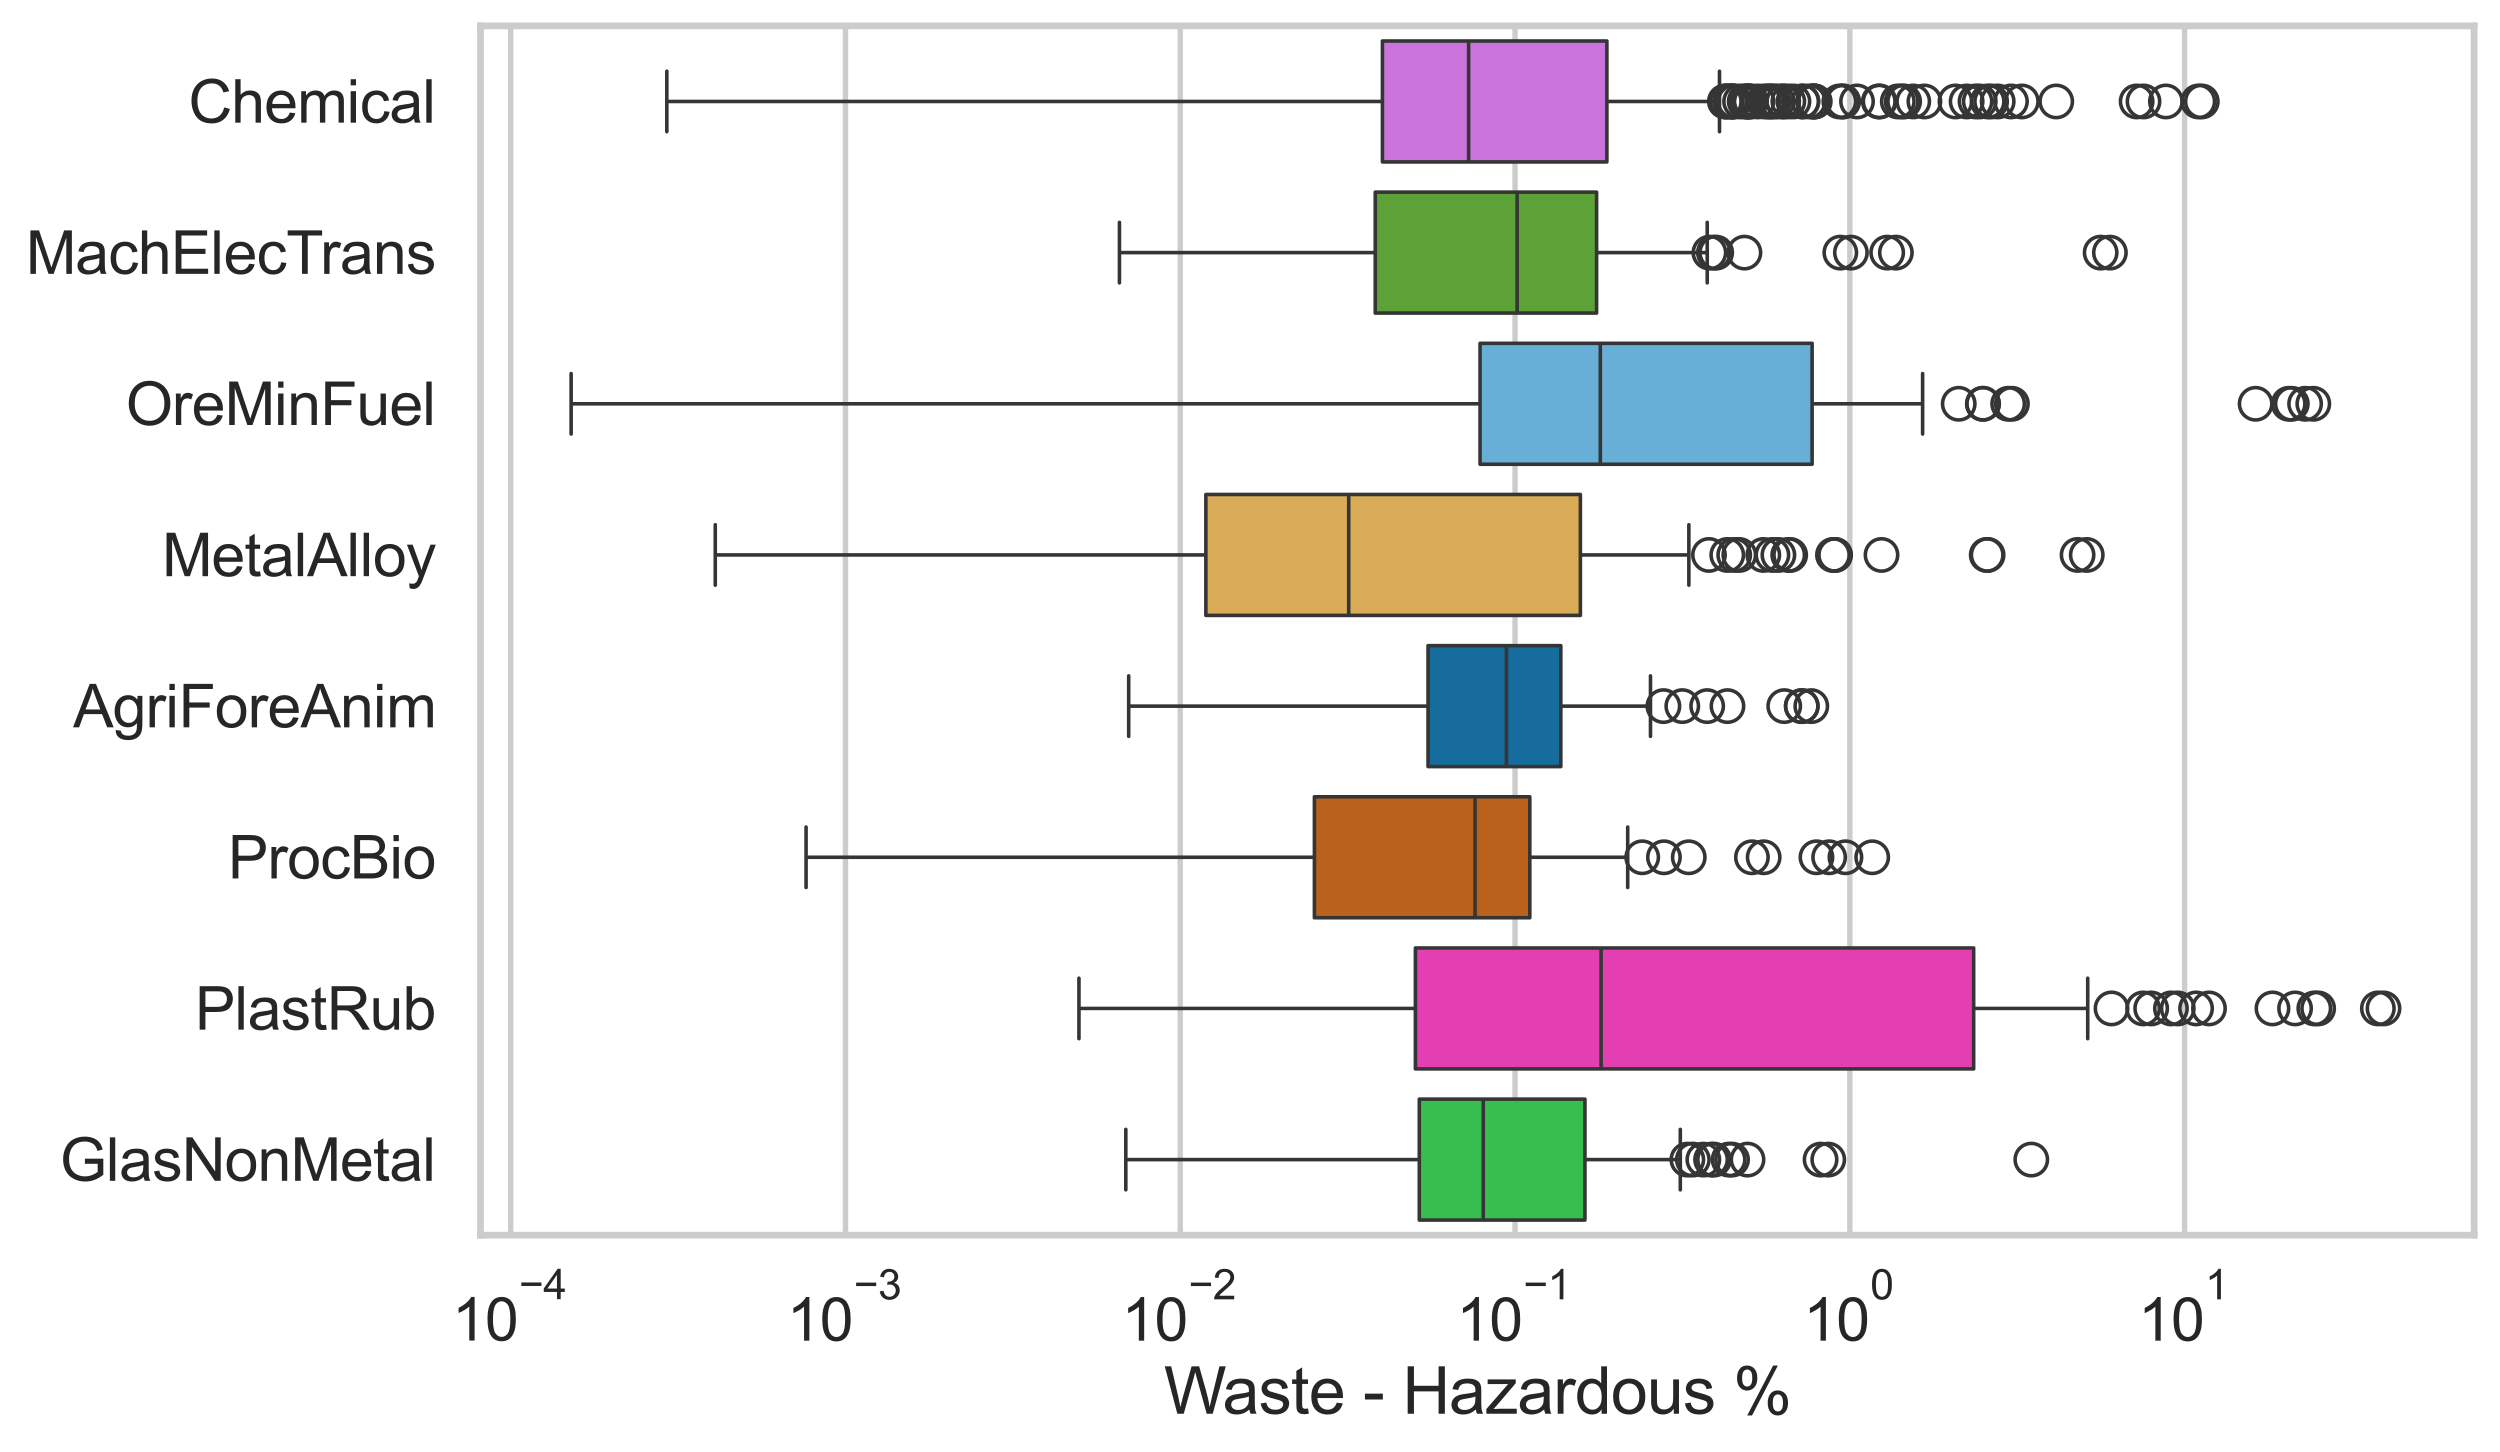 <?xml version="1.0" encoding="utf-8" standalone="no"?>
<!DOCTYPE svg PUBLIC "-//W3C//DTD SVG 1.1//EN"
  "http://www.w3.org/Graphics/SVG/1.1/DTD/svg11.dtd">
<svg xmlns:xlink="http://www.w3.org/1999/xlink" width="695.577pt" height="404.121pt" viewBox="0 0 695.577 404.121" xmlns="http://www.w3.org/2000/svg" version="1.1">
 <defs>
  <style type="text/css">*{stroke-linejoin: round; stroke-linecap: butt}</style>
 </defs>
 <g id="figure_1">
  <g id="patch_1">
   <path d="M 0 404.121 
L 695.577 404.121 
L 695.577 0 
L 0 0 
z
" style="fill: #ffffff"/>
  </g>
  <g id="axes_1">
   <g id="patch_2">
    <path d="M 133.697 343.665 
L 688.377 343.665 
L 688.377 7.2 
L 133.697 7.2 
z
" style="fill: #ffffff"/>
   </g>
   <g id="matplotlib.axis_1">
    <g id="xtick_1">
     <g id="line2d_1">
      <path d="M 142.09 343.665 
L 142.09 7.2 
" clip-path="url(#pc5ada235f9)" style="fill: none; stroke: #cccccc; stroke-width: 1.5; stroke-linecap: round"/>
     </g>
     <g id="text_1">
      <!-- $\mathdefault{10^{-4}}$ -->
      <g style="fill: #262626" transform="translate(125.755 373.015) scale(0.165 -0.165)">
       <defs>
        <path id="ArialMT-31" d="M 2384 0 
L 1822 0 
L 1822 3584 
Q 1619 3391 1289 3197 
Q 959 3003 697 2906 
L 697 3450 
Q 1169 3672 1522 3987 
Q 1875 4303 2022 4600 
L 2384 4600 
L 2384 0 
z
" transform="scale(0.016)"/>
        <path id="ArialMT-30" d="M 266 2259 
Q 266 3072 433 3567 
Q 600 4063 929 4331 
Q 1259 4600 1759 4600 
Q 2128 4600 2406 4451 
Q 2684 4303 2865 4023 
Q 3047 3744 3150 3342 
Q 3253 2941 3253 2259 
Q 3253 1453 3087 958 
Q 2922 463 2592 192 
Q 2263 -78 1759 -78 
Q 1097 -78 719 397 
Q 266 969 266 2259 
z
M 844 2259 
Q 844 1131 1108 757 
Q 1372 384 1759 384 
Q 2147 384 2411 759 
Q 2675 1134 2675 2259 
Q 2675 3391 2411 3762 
Q 2147 4134 1753 4134 
Q 1366 4134 1134 3806 
Q 844 3388 844 2259 
z
" transform="scale(0.016)"/>
        <path id="ArialMT-2212" d="M 3381 1997 
L 356 1997 
L 356 2522 
L 3381 2522 
L 3381 1997 
z
" transform="scale(0.016)"/>
        <path id="ArialMT-34" d="M 2069 0 
L 2069 1097 
L 81 1097 
L 81 1613 
L 2172 4581 
L 2631 4581 
L 2631 1613 
L 3250 1613 
L 3250 1097 
L 2631 1097 
L 2631 0 
L 2069 0 
z
M 2069 1613 
L 2069 3678 
L 634 1613 
L 2069 1613 
z
" transform="scale(0.016)"/>
       </defs>
       <use xlink:href="#ArialMT-31" transform="translate(0 0.202)"/>
       <use xlink:href="#ArialMT-30" transform="translate(55.615 0.202)"/>
       <use xlink:href="#ArialMT-2212" transform="translate(112.973 69.895) scale(0.7)"/>
       <use xlink:href="#ArialMT-34" transform="translate(153.852 69.895) scale(0.7)"/>
      </g>
     </g>
    </g>
    <g id="xtick_2">
     <g id="line2d_2">
      <path d="M 235.237 343.665 
L 235.237 7.2 
" clip-path="url(#pc5ada235f9)" style="fill: none; stroke: #cccccc; stroke-width: 1.5; stroke-linecap: round"/>
     </g>
     <g id="text_2">
      <!-- $\mathdefault{10^{-3}}$ -->
      <g style="fill: #262626" transform="translate(218.902 373.18) scale(0.165 -0.165)">
       <defs>
        <path id="ArialMT-33" d="M 269 1209 
L 831 1284 
Q 928 806 1161 595 
Q 1394 384 1728 384 
Q 2125 384 2398 659 
Q 2672 934 2672 1341 
Q 2672 1728 2419 1979 
Q 2166 2231 1775 2231 
Q 1616 2231 1378 2169 
L 1441 2663 
Q 1497 2656 1531 2656 
Q 1891 2656 2178 2843 
Q 2466 3031 2466 3422 
Q 2466 3731 2256 3934 
Q 2047 4138 1716 4138 
Q 1388 4138 1169 3931 
Q 950 3725 888 3313 
L 325 3413 
Q 428 3978 793 4289 
Q 1159 4600 1703 4600 
Q 2078 4600 2393 4439 
Q 2709 4278 2876 4000 
Q 3044 3722 3044 3409 
Q 3044 3113 2884 2869 
Q 2725 2625 2413 2481 
Q 2819 2388 3044 2092 
Q 3269 1797 3269 1353 
Q 3269 753 2831 336 
Q 2394 -81 1725 -81 
Q 1122 -81 723 278 
Q 325 638 269 1209 
z
" transform="scale(0.016)"/>
       </defs>
       <use xlink:href="#ArialMT-31" transform="translate(0 0.994)"/>
       <use xlink:href="#ArialMT-30" transform="translate(55.615 0.994)"/>
       <use xlink:href="#ArialMT-2212" transform="translate(112.973 70.688) scale(0.7)"/>
       <use xlink:href="#ArialMT-33" transform="translate(153.852 70.688) scale(0.7)"/>
      </g>
     </g>
    </g>
    <g id="xtick_3">
     <g id="line2d_3">
      <path d="M 328.385 343.665 
L 328.385 7.2 
" clip-path="url(#pc5ada235f9)" style="fill: none; stroke: #cccccc; stroke-width: 1.5; stroke-linecap: round"/>
     </g>
     <g id="text_3">
      <!-- $\mathdefault{10^{-2}}$ -->
      <g style="fill: #262626" transform="translate(312.05 373.18) scale(0.165 -0.165)">
       <defs>
        <path id="ArialMT-32" d="M 3222 541 
L 3222 0 
L 194 0 
Q 188 203 259 391 
Q 375 700 629 1000 
Q 884 1300 1366 1694 
Q 2113 2306 2375 2664 
Q 2638 3022 2638 3341 
Q 2638 3675 2398 3904 
Q 2159 4134 1775 4134 
Q 1369 4134 1125 3890 
Q 881 3647 878 3216 
L 300 3275 
Q 359 3922 746 4261 
Q 1134 4600 1788 4600 
Q 2447 4600 2831 4234 
Q 3216 3869 3216 3328 
Q 3216 3053 3103 2787 
Q 2991 2522 2730 2228 
Q 2469 1934 1863 1422 
Q 1356 997 1212 845 
Q 1069 694 975 541 
L 3222 541 
z
" transform="scale(0.016)"/>
       </defs>
       <use xlink:href="#ArialMT-31" transform="translate(0 0.994)"/>
       <use xlink:href="#ArialMT-30" transform="translate(55.615 0.994)"/>
       <use xlink:href="#ArialMT-2212" transform="translate(112.973 70.688) scale(0.7)"/>
       <use xlink:href="#ArialMT-32" transform="translate(153.852 70.688) scale(0.7)"/>
      </g>
     </g>
    </g>
    <g id="xtick_4">
     <g id="line2d_4">
      <path d="M 421.533 343.665 
L 421.533 7.2 
" clip-path="url(#pc5ada235f9)" style="fill: none; stroke: #cccccc; stroke-width: 1.5; stroke-linecap: round"/>
     </g>
     <g id="text_4">
      <!-- $\mathdefault{10^{-1}}$ -->
      <g style="fill: #262626" transform="translate(405.198 373.18) scale(0.165 -0.165)">
       <use xlink:href="#ArialMT-31" transform="translate(0 0.994)"/>
       <use xlink:href="#ArialMT-30" transform="translate(55.615 0.994)"/>
       <use xlink:href="#ArialMT-2212" transform="translate(112.973 70.688) scale(0.7)"/>
       <use xlink:href="#ArialMT-31" transform="translate(153.852 70.688) scale(0.7)"/>
      </g>
     </g>
    </g>
    <g id="xtick_5">
     <g id="line2d_5">
      <path d="M 514.68 343.665 
L 514.68 7.2 
" clip-path="url(#pc5ada235f9)" style="fill: none; stroke: #cccccc; stroke-width: 1.5; stroke-linecap: round"/>
     </g>
     <g id="text_5">
      <!-- $\mathdefault{10^{0}}$ -->
      <g style="fill: #262626" transform="translate(501.728 373.18) scale(0.165 -0.165)">
       <use xlink:href="#ArialMT-31" transform="translate(0 0.994)"/>
       <use xlink:href="#ArialMT-30" transform="translate(55.615 0.994)"/>
       <use xlink:href="#ArialMT-30" transform="translate(112.973 70.688) scale(0.7)"/>
      </g>
     </g>
    </g>
    <g id="xtick_6">
     <g id="line2d_6">
      <path d="M 607.828 343.665 
L 607.828 7.2 
" clip-path="url(#pc5ada235f9)" style="fill: none; stroke: #cccccc; stroke-width: 1.5; stroke-linecap: round"/>
     </g>
     <g id="text_6">
      <!-- $\mathdefault{10^{1}}$ -->
      <g style="fill: #262626" transform="translate(594.876 373.18) scale(0.165 -0.165)">
       <use xlink:href="#ArialMT-31" transform="translate(0 0.994)"/>
       <use xlink:href="#ArialMT-30" transform="translate(55.615 0.994)"/>
       <use xlink:href="#ArialMT-31" transform="translate(112.973 70.688) scale(0.7)"/>
      </g>
     </g>
    </g>
    <g id="xtick_7"/>
    <g id="xtick_8"/>
    <g id="xtick_9"/>
    <g id="xtick_10"/>
    <g id="xtick_11"/>
    <g id="xtick_12"/>
    <g id="xtick_13"/>
    <g id="xtick_14"/>
    <g id="xtick_15"/>
    <g id="xtick_16"/>
    <g id="xtick_17"/>
    <g id="xtick_18"/>
    <g id="xtick_19"/>
    <g id="xtick_20"/>
    <g id="xtick_21"/>
    <g id="xtick_22"/>
    <g id="xtick_23"/>
    <g id="xtick_24"/>
    <g id="xtick_25"/>
    <g id="xtick_26"/>
    <g id="xtick_27"/>
    <g id="xtick_28"/>
    <g id="xtick_29"/>
    <g id="xtick_30"/>
    <g id="xtick_31"/>
    <g id="xtick_32"/>
    <g id="xtick_33"/>
    <g id="xtick_34"/>
    <g id="xtick_35"/>
    <g id="xtick_36"/>
    <g id="xtick_37"/>
    <g id="xtick_38"/>
    <g id="xtick_39"/>
    <g id="xtick_40"/>
    <g id="xtick_41"/>
    <g id="xtick_42"/>
    <g id="xtick_43"/>
    <g id="xtick_44"/>
    <g id="xtick_45"/>
    <g id="xtick_46"/>
    <g id="xtick_47"/>
    <g id="xtick_48"/>
    <g id="xtick_49"/>
    <g id="xtick_50"/>
    <g id="xtick_51"/>
    <g id="xtick_52"/>
    <g id="xtick_53"/>
    <g id="text_7">
     <!-- Waste - Hazardous % -->
     <g style="fill: #262626" transform="translate(323.848 393.344) scale(0.18 -0.18)">
      <defs>
       <path id="ArialMT-57" d="M 1294 0 
L 78 4581 
L 700 4581 
L 1397 1578 
Q 1509 1106 1591 641 
Q 1766 1375 1797 1488 
L 2669 4581 
L 3400 4581 
L 4056 2263 
Q 4303 1400 4413 641 
Q 4500 1075 4641 1638 
L 5359 4581 
L 5969 4581 
L 4713 0 
L 4128 0 
L 3163 3491 
Q 3041 3928 3019 4028 
Q 2947 3713 2884 3491 
L 1913 0 
L 1294 0 
z
" transform="scale(0.016)"/>
       <path id="ArialMT-61" d="M 2588 409 
Q 2275 144 1986 34 
Q 1697 -75 1366 -75 
Q 819 -75 525 192 
Q 231 459 231 875 
Q 231 1119 342 1320 
Q 453 1522 633 1644 
Q 813 1766 1038 1828 
Q 1203 1872 1538 1913 
Q 2219 1994 2541 2106 
Q 2544 2222 2544 2253 
Q 2544 2597 2384 2738 
Q 2169 2928 1744 2928 
Q 1347 2928 1158 2789 
Q 969 2650 878 2297 
L 328 2372 
Q 403 2725 575 2942 
Q 747 3159 1072 3276 
Q 1397 3394 1825 3394 
Q 2250 3394 2515 3294 
Q 2781 3194 2906 3042 
Q 3031 2891 3081 2659 
Q 3109 2516 3109 2141 
L 3109 1391 
Q 3109 606 3145 398 
Q 3181 191 3288 0 
L 2700 0 
Q 2613 175 2588 409 
z
M 2541 1666 
Q 2234 1541 1622 1453 
Q 1275 1403 1131 1340 
Q 988 1278 909 1158 
Q 831 1038 831 891 
Q 831 666 1001 516 
Q 1172 366 1500 366 
Q 1825 366 2078 508 
Q 2331 650 2450 897 
Q 2541 1088 2541 1459 
L 2541 1666 
z
" transform="scale(0.016)"/>
       <path id="ArialMT-73" d="M 197 991 
L 753 1078 
Q 800 744 1014 566 
Q 1228 388 1613 388 
Q 2000 388 2187 545 
Q 2375 703 2375 916 
Q 2375 1106 2209 1216 
Q 2094 1291 1634 1406 
Q 1016 1563 777 1677 
Q 538 1791 414 1992 
Q 291 2194 291 2438 
Q 291 2659 392 2848 
Q 494 3038 669 3163 
Q 800 3259 1026 3326 
Q 1253 3394 1513 3394 
Q 1903 3394 2198 3281 
Q 2494 3169 2634 2976 
Q 2775 2784 2828 2463 
L 2278 2388 
Q 2241 2644 2061 2787 
Q 1881 2931 1553 2931 
Q 1166 2931 1000 2803 
Q 834 2675 834 2503 
Q 834 2394 903 2306 
Q 972 2216 1119 2156 
Q 1203 2125 1616 2013 
Q 2213 1853 2448 1751 
Q 2684 1650 2818 1456 
Q 2953 1263 2953 975 
Q 2953 694 2789 445 
Q 2625 197 2315 61 
Q 2006 -75 1616 -75 
Q 969 -75 630 194 
Q 291 463 197 991 
z
" transform="scale(0.016)"/>
       <path id="ArialMT-74" d="M 1650 503 
L 1731 6 
Q 1494 -44 1306 -44 
Q 1000 -44 831 53 
Q 663 150 594 308 
Q 525 466 525 972 
L 525 2881 
L 113 2881 
L 113 3319 
L 525 3319 
L 525 4141 
L 1084 4478 
L 1084 3319 
L 1650 3319 
L 1650 2881 
L 1084 2881 
L 1084 941 
Q 1084 700 1114 631 
Q 1144 563 1211 522 
Q 1278 481 1403 481 
Q 1497 481 1650 503 
z
" transform="scale(0.016)"/>
       <path id="ArialMT-65" d="M 2694 1069 
L 3275 997 
Q 3138 488 2766 206 
Q 2394 -75 1816 -75 
Q 1088 -75 661 373 
Q 234 822 234 1631 
Q 234 2469 665 2931 
Q 1097 3394 1784 3394 
Q 2450 3394 2872 2941 
Q 3294 2488 3294 1666 
Q 3294 1616 3291 1516 
L 816 1516 
Q 847 969 1125 678 
Q 1403 388 1819 388 
Q 2128 388 2347 550 
Q 2566 713 2694 1069 
z
M 847 1978 
L 2700 1978 
Q 2663 2397 2488 2606 
Q 2219 2931 1791 2931 
Q 1403 2931 1139 2672 
Q 875 2413 847 1978 
z
" transform="scale(0.016)"/>
       <path id="ArialMT-20" transform="scale(0.016)"/>
       <path id="ArialMT-2d" d="M 203 1375 
L 203 1941 
L 1931 1941 
L 1931 1375 
L 203 1375 
z
" transform="scale(0.016)"/>
       <path id="ArialMT-48" d="M 513 0 
L 513 4581 
L 1119 4581 
L 1119 2700 
L 3500 2700 
L 3500 4581 
L 4106 4581 
L 4106 0 
L 3500 0 
L 3500 2159 
L 1119 2159 
L 1119 0 
L 513 0 
z
" transform="scale(0.016)"/>
       <path id="ArialMT-7a" d="M 125 0 
L 125 456 
L 2238 2881 
Q 1878 2863 1603 2863 
L 250 2863 
L 250 3319 
L 2963 3319 
L 2963 2947 
L 1166 841 
L 819 456 
Q 1197 484 1528 484 
L 3063 484 
L 3063 0 
L 125 0 
z
" transform="scale(0.016)"/>
       <path id="ArialMT-72" d="M 416 0 
L 416 3319 
L 922 3319 
L 922 2816 
Q 1116 3169 1280 3281 
Q 1444 3394 1641 3394 
Q 1925 3394 2219 3213 
L 2025 2691 
Q 1819 2813 1613 2813 
Q 1428 2813 1281 2702 
Q 1134 2591 1072 2394 
Q 978 2094 978 1738 
L 978 0 
L 416 0 
z
" transform="scale(0.016)"/>
       <path id="ArialMT-64" d="M 2575 0 
L 2575 419 
Q 2259 -75 1647 -75 
Q 1250 -75 917 144 
Q 584 363 401 755 
Q 219 1147 219 1656 
Q 219 2153 384 2558 
Q 550 2963 881 3178 
Q 1213 3394 1622 3394 
Q 1922 3394 2156 3267 
Q 2391 3141 2538 2938 
L 2538 4581 
L 3097 4581 
L 3097 0 
L 2575 0 
z
M 797 1656 
Q 797 1019 1065 703 
Q 1334 388 1700 388 
Q 2069 388 2326 689 
Q 2584 991 2584 1609 
Q 2584 2291 2321 2609 
Q 2059 2928 1675 2928 
Q 1300 2928 1048 2622 
Q 797 2316 797 1656 
z
" transform="scale(0.016)"/>
       <path id="ArialMT-6f" d="M 213 1659 
Q 213 2581 725 3025 
Q 1153 3394 1769 3394 
Q 2453 3394 2887 2945 
Q 3322 2497 3322 1706 
Q 3322 1066 3130 698 
Q 2938 331 2570 128 
Q 2203 -75 1769 -75 
Q 1072 -75 642 372 
Q 213 819 213 1659 
z
M 791 1659 
Q 791 1022 1069 705 
Q 1347 388 1769 388 
Q 2188 388 2466 706 
Q 2744 1025 2744 1678 
Q 2744 2294 2464 2611 
Q 2184 2928 1769 2928 
Q 1347 2928 1069 2612 
Q 791 2297 791 1659 
z
" transform="scale(0.016)"/>
       <path id="ArialMT-75" d="M 2597 0 
L 2597 488 
Q 2209 -75 1544 -75 
Q 1250 -75 995 37 
Q 741 150 617 320 
Q 494 491 444 738 
Q 409 903 409 1263 
L 409 3319 
L 972 3319 
L 972 1478 
Q 972 1038 1006 884 
Q 1059 663 1231 536 
Q 1403 409 1656 409 
Q 1909 409 2131 539 
Q 2353 669 2445 892 
Q 2538 1116 2538 1541 
L 2538 3319 
L 3100 3319 
L 3100 0 
L 2597 0 
z
" transform="scale(0.016)"/>
       <path id="ArialMT-25" d="M 372 3481 
Q 372 3972 619 4315 
Q 866 4659 1334 4659 
Q 1766 4659 2048 4351 
Q 2331 4044 2331 3447 
Q 2331 2866 2045 2552 
Q 1759 2238 1341 2238 
Q 925 2238 648 2547 
Q 372 2856 372 3481 
z
M 1350 4272 
Q 1141 4272 1002 4090 
Q 863 3909 863 3425 
Q 863 2984 1003 2804 
Q 1144 2625 1350 2625 
Q 1563 2625 1702 2806 
Q 1841 2988 1841 3469 
Q 1841 3913 1700 4092 
Q 1559 4272 1350 4272 
z
M 1353 -169 
L 3859 4659 
L 4316 4659 
L 1819 -169 
L 1353 -169 
z
M 3334 1075 
Q 3334 1569 3581 1911 
Q 3828 2253 4300 2253 
Q 4731 2253 5014 1945 
Q 5297 1638 5297 1041 
Q 5297 459 5011 145 
Q 4725 -169 4303 -169 
Q 3888 -169 3611 142 
Q 3334 453 3334 1075 
z
M 4316 1866 
Q 4103 1866 3964 1684 
Q 3825 1503 3825 1019 
Q 3825 581 3965 400 
Q 4106 219 4313 219 
Q 4528 219 4667 400 
Q 4806 581 4806 1063 
Q 4806 1506 4665 1686 
Q 4525 1866 4316 1866 
z
" transform="scale(0.016)"/>
      </defs>
      <use xlink:href="#ArialMT-57"/>
      <use xlink:href="#ArialMT-61" transform="translate(90.635 0)"/>
      <use xlink:href="#ArialMT-73" transform="translate(146.25 0)"/>
      <use xlink:href="#ArialMT-74" transform="translate(196.25 0)"/>
      <use xlink:href="#ArialMT-65" transform="translate(224.033 0)"/>
      <use xlink:href="#ArialMT-20" transform="translate(279.648 0)"/>
      <use xlink:href="#ArialMT-2d" transform="translate(307.432 0)"/>
      <use xlink:href="#ArialMT-20" transform="translate(340.732 0)"/>
      <use xlink:href="#ArialMT-48" transform="translate(368.516 0)"/>
      <use xlink:href="#ArialMT-61" transform="translate(440.732 0)"/>
      <use xlink:href="#ArialMT-7a" transform="translate(496.348 0)"/>
      <use xlink:href="#ArialMT-61" transform="translate(546.348 0)"/>
      <use xlink:href="#ArialMT-72" transform="translate(601.963 0)"/>
      <use xlink:href="#ArialMT-64" transform="translate(635.264 0)"/>
      <use xlink:href="#ArialMT-6f" transform="translate(690.879 0)"/>
      <use xlink:href="#ArialMT-75" transform="translate(746.494 0)"/>
      <use xlink:href="#ArialMT-73" transform="translate(802.109 0)"/>
      <use xlink:href="#ArialMT-20" transform="translate(852.109 0)"/>
      <use xlink:href="#ArialMT-25" transform="translate(879.893 0)"/>
     </g>
    </g>
   </g>
   <g id="matplotlib.axis_2">
    <g id="ytick_1">
     <g id="text_8">
      <!-- Chemical -->
      <g style="fill: #262626" transform="translate(52.428 34.134) scale(0.165 -0.165)">
       <defs>
        <path id="ArialMT-43" d="M 3763 1606 
L 4369 1453 
Q 4178 706 3683 314 
Q 3188 -78 2472 -78 
Q 1731 -78 1267 223 
Q 803 525 561 1097 
Q 319 1669 319 2325 
Q 319 3041 592 3573 
Q 866 4106 1370 4382 
Q 1875 4659 2481 4659 
Q 3169 4659 3637 4309 
Q 4106 3959 4291 3325 
L 3694 3184 
Q 3534 3684 3231 3912 
Q 2928 4141 2469 4141 
Q 1941 4141 1586 3887 
Q 1231 3634 1087 3207 
Q 944 2781 944 2328 
Q 944 1744 1114 1308 
Q 1284 872 1643 656 
Q 2003 441 2422 441 
Q 2931 441 3284 734 
Q 3638 1028 3763 1606 
z
" transform="scale(0.016)"/>
        <path id="ArialMT-68" d="M 422 0 
L 422 4581 
L 984 4581 
L 984 2938 
Q 1378 3394 1978 3394 
Q 2347 3394 2619 3248 
Q 2891 3103 3008 2847 
Q 3125 2591 3125 2103 
L 3125 0 
L 2563 0 
L 2563 2103 
Q 2563 2525 2380 2717 
Q 2197 2909 1863 2909 
Q 1613 2909 1392 2779 
Q 1172 2650 1078 2428 
Q 984 2206 984 1816 
L 984 0 
L 422 0 
z
" transform="scale(0.016)"/>
        <path id="ArialMT-6d" d="M 422 0 
L 422 3319 
L 925 3319 
L 925 2853 
Q 1081 3097 1340 3245 
Q 1600 3394 1931 3394 
Q 2300 3394 2536 3241 
Q 2772 3088 2869 2813 
Q 3263 3394 3894 3394 
Q 4388 3394 4653 3120 
Q 4919 2847 4919 2278 
L 4919 0 
L 4359 0 
L 4359 2091 
Q 4359 2428 4304 2576 
Q 4250 2725 4106 2815 
Q 3963 2906 3769 2906 
Q 3419 2906 3187 2673 
Q 2956 2441 2956 1928 
L 2956 0 
L 2394 0 
L 2394 2156 
Q 2394 2531 2256 2718 
Q 2119 2906 1806 2906 
Q 1569 2906 1367 2781 
Q 1166 2656 1075 2415 
Q 984 2175 984 1722 
L 984 0 
L 422 0 
z
" transform="scale(0.016)"/>
        <path id="ArialMT-69" d="M 425 3934 
L 425 4581 
L 988 4581 
L 988 3934 
L 425 3934 
z
M 425 0 
L 425 3319 
L 988 3319 
L 988 0 
L 425 0 
z
" transform="scale(0.016)"/>
        <path id="ArialMT-63" d="M 2588 1216 
L 3141 1144 
Q 3050 572 2676 248 
Q 2303 -75 1759 -75 
Q 1078 -75 664 370 
Q 250 816 250 1647 
Q 250 2184 428 2587 
Q 606 2991 970 3192 
Q 1334 3394 1763 3394 
Q 2303 3394 2647 3120 
Q 2991 2847 3088 2344 
L 2541 2259 
Q 2463 2594 2264 2762 
Q 2066 2931 1784 2931 
Q 1359 2931 1093 2626 
Q 828 2322 828 1663 
Q 828 994 1084 691 
Q 1341 388 1753 388 
Q 2084 388 2306 591 
Q 2528 794 2588 1216 
z
" transform="scale(0.016)"/>
        <path id="ArialMT-6c" d="M 409 0 
L 409 4581 
L 972 4581 
L 972 0 
L 409 0 
z
" transform="scale(0.016)"/>
       </defs>
       <use xlink:href="#ArialMT-43"/>
       <use xlink:href="#ArialMT-68" transform="translate(72.217 0)"/>
       <use xlink:href="#ArialMT-65" transform="translate(127.832 0)"/>
       <use xlink:href="#ArialMT-6d" transform="translate(183.447 0)"/>
       <use xlink:href="#ArialMT-69" transform="translate(266.748 0)"/>
       <use xlink:href="#ArialMT-63" transform="translate(288.965 0)"/>
       <use xlink:href="#ArialMT-61" transform="translate(338.965 0)"/>
       <use xlink:href="#ArialMT-6c" transform="translate(394.58 0)"/>
      </g>
     </g>
    </g>
    <g id="ytick_2">
     <g id="text_9">
      <!-- MachElecTrans -->
      <g style="fill: #262626" transform="translate(7.2 76.192) scale(0.165 -0.165)">
       <defs>
        <path id="ArialMT-4d" d="M 475 0 
L 475 4581 
L 1388 4581 
L 2472 1338 
Q 2622 884 2691 659 
Q 2769 909 2934 1394 
L 4031 4581 
L 4847 4581 
L 4847 0 
L 4263 0 
L 4263 3834 
L 2931 0 
L 2384 0 
L 1059 3900 
L 1059 0 
L 475 0 
z
" transform="scale(0.016)"/>
        <path id="ArialMT-45" d="M 506 0 
L 506 4581 
L 3819 4581 
L 3819 4041 
L 1113 4041 
L 1113 2638 
L 3647 2638 
L 3647 2100 
L 1113 2100 
L 1113 541 
L 3925 541 
L 3925 0 
L 506 0 
z
" transform="scale(0.016)"/>
        <path id="ArialMT-54" d="M 1659 0 
L 1659 4041 
L 150 4041 
L 150 4581 
L 3781 4581 
L 3781 4041 
L 2266 4041 
L 2266 0 
L 1659 0 
z
" transform="scale(0.016)"/>
        <path id="ArialMT-6e" d="M 422 0 
L 422 3319 
L 928 3319 
L 928 2847 
Q 1294 3394 1984 3394 
Q 2284 3394 2536 3286 
Q 2788 3178 2913 3003 
Q 3038 2828 3088 2588 
Q 3119 2431 3119 2041 
L 3119 0 
L 2556 0 
L 2556 2019 
Q 2556 2363 2490 2533 
Q 2425 2703 2258 2804 
Q 2091 2906 1866 2906 
Q 1506 2906 1245 2678 
Q 984 2450 984 1813 
L 984 0 
L 422 0 
z
" transform="scale(0.016)"/>
       </defs>
       <use xlink:href="#ArialMT-4d"/>
       <use xlink:href="#ArialMT-61" transform="translate(83.301 0)"/>
       <use xlink:href="#ArialMT-63" transform="translate(138.916 0)"/>
       <use xlink:href="#ArialMT-68" transform="translate(188.916 0)"/>
       <use xlink:href="#ArialMT-45" transform="translate(244.531 0)"/>
       <use xlink:href="#ArialMT-6c" transform="translate(311.23 0)"/>
       <use xlink:href="#ArialMT-65" transform="translate(333.447 0)"/>
       <use xlink:href="#ArialMT-63" transform="translate(389.062 0)"/>
       <use xlink:href="#ArialMT-54" transform="translate(439.062 0)"/>
       <use xlink:href="#ArialMT-72" transform="translate(496.396 0)"/>
       <use xlink:href="#ArialMT-61" transform="translate(529.697 0)"/>
       <use xlink:href="#ArialMT-6e" transform="translate(585.312 0)"/>
       <use xlink:href="#ArialMT-73" transform="translate(640.928 0)"/>
      </g>
     </g>
    </g>
    <g id="ytick_3">
     <g id="text_10">
      <!-- OreMinFuel -->
      <g style="fill: #262626" transform="translate(35.013 118.25) scale(0.165 -0.165)">
       <defs>
        <path id="ArialMT-4f" d="M 309 2231 
Q 309 3372 921 4017 
Q 1534 4663 2503 4663 
Q 3138 4663 3647 4359 
Q 4156 4056 4423 3514 
Q 4691 2972 4691 2284 
Q 4691 1588 4409 1038 
Q 4128 488 3612 205 
Q 3097 -78 2500 -78 
Q 1853 -78 1343 234 
Q 834 547 571 1087 
Q 309 1628 309 2231 
z
M 934 2222 
Q 934 1394 1379 917 
Q 1825 441 2497 441 
Q 3181 441 3623 922 
Q 4066 1403 4066 2288 
Q 4066 2847 3877 3264 
Q 3688 3681 3323 3911 
Q 2959 4141 2506 4141 
Q 1863 4141 1398 3698 
Q 934 3256 934 2222 
z
" transform="scale(0.016)"/>
        <path id="ArialMT-46" d="M 525 0 
L 525 4581 
L 3616 4581 
L 3616 4041 
L 1131 4041 
L 1131 2622 
L 3281 2622 
L 3281 2081 
L 1131 2081 
L 1131 0 
L 525 0 
z
" transform="scale(0.016)"/>
       </defs>
       <use xlink:href="#ArialMT-4f"/>
       <use xlink:href="#ArialMT-72" transform="translate(77.783 0)"/>
       <use xlink:href="#ArialMT-65" transform="translate(111.084 0)"/>
       <use xlink:href="#ArialMT-4d" transform="translate(166.699 0)"/>
       <use xlink:href="#ArialMT-69" transform="translate(250 0)"/>
       <use xlink:href="#ArialMT-6e" transform="translate(272.217 0)"/>
       <use xlink:href="#ArialMT-46" transform="translate(327.832 0)"/>
       <use xlink:href="#ArialMT-75" transform="translate(388.916 0)"/>
       <use xlink:href="#ArialMT-65" transform="translate(444.531 0)"/>
       <use xlink:href="#ArialMT-6c" transform="translate(500.146 0)"/>
      </g>
     </g>
    </g>
    <g id="ytick_4">
     <g id="text_11">
      <!-- MetalAlloy -->
      <g style="fill: #262626" transform="translate(45.088 160.308) scale(0.165 -0.165)">
       <defs>
        <path id="ArialMT-41" d="M -9 0 
L 1750 4581 
L 2403 4581 
L 4278 0 
L 3588 0 
L 3053 1388 
L 1138 1388 
L 634 0 
L -9 0 
z
M 1313 1881 
L 2866 1881 
L 2388 3150 
Q 2169 3728 2063 4100 
Q 1975 3659 1816 3225 
L 1313 1881 
z
" transform="scale(0.016)"/>
        <path id="ArialMT-79" d="M 397 -1278 
L 334 -750 
Q 519 -800 656 -800 
Q 844 -800 956 -737 
Q 1069 -675 1141 -563 
Q 1194 -478 1313 -144 
Q 1328 -97 1363 -6 
L 103 3319 
L 709 3319 
L 1400 1397 
Q 1534 1031 1641 628 
Q 1738 1016 1872 1384 
L 2581 3319 
L 3144 3319 
L 1881 -56 
Q 1678 -603 1566 -809 
Q 1416 -1088 1222 -1217 
Q 1028 -1347 759 -1347 
Q 597 -1347 397 -1278 
z
" transform="scale(0.016)"/>
       </defs>
       <use xlink:href="#ArialMT-4d"/>
       <use xlink:href="#ArialMT-65" transform="translate(83.301 0)"/>
       <use xlink:href="#ArialMT-74" transform="translate(138.916 0)"/>
       <use xlink:href="#ArialMT-61" transform="translate(166.699 0)"/>
       <use xlink:href="#ArialMT-6c" transform="translate(222.314 0)"/>
       <use xlink:href="#ArialMT-41" transform="translate(244.531 0)"/>
       <use xlink:href="#ArialMT-6c" transform="translate(311.23 0)"/>
       <use xlink:href="#ArialMT-6c" transform="translate(333.447 0)"/>
       <use xlink:href="#ArialMT-6f" transform="translate(355.664 0)"/>
       <use xlink:href="#ArialMT-79" transform="translate(411.279 0)"/>
      </g>
     </g>
    </g>
    <g id="ytick_5">
     <g id="text_12">
      <!-- AgriForeAnim -->
      <g style="fill: #262626" transform="translate(20.341 202.366) scale(0.165 -0.165)">
       <defs>
        <path id="ArialMT-67" d="M 319 -275 
L 866 -356 
Q 900 -609 1056 -725 
Q 1266 -881 1628 -881 
Q 2019 -881 2231 -725 
Q 2444 -569 2519 -288 
Q 2563 -116 2559 434 
Q 2191 0 1641 0 
Q 956 0 581 494 
Q 206 988 206 1678 
Q 206 2153 378 2554 
Q 550 2956 876 3175 
Q 1203 3394 1644 3394 
Q 2231 3394 2613 2919 
L 2613 3319 
L 3131 3319 
L 3131 450 
Q 3131 -325 2973 -648 
Q 2816 -972 2473 -1159 
Q 2131 -1347 1631 -1347 
Q 1038 -1347 672 -1080 
Q 306 -813 319 -275 
z
M 784 1719 
Q 784 1066 1043 766 
Q 1303 466 1694 466 
Q 2081 466 2343 764 
Q 2606 1063 2606 1700 
Q 2606 2309 2336 2618 
Q 2066 2928 1684 2928 
Q 1309 2928 1046 2623 
Q 784 2319 784 1719 
z
" transform="scale(0.016)"/>
       </defs>
       <use xlink:href="#ArialMT-41"/>
       <use xlink:href="#ArialMT-67" transform="translate(66.699 0)"/>
       <use xlink:href="#ArialMT-72" transform="translate(122.314 0)"/>
       <use xlink:href="#ArialMT-69" transform="translate(155.615 0)"/>
       <use xlink:href="#ArialMT-46" transform="translate(177.832 0)"/>
       <use xlink:href="#ArialMT-6f" transform="translate(238.916 0)"/>
       <use xlink:href="#ArialMT-72" transform="translate(294.531 0)"/>
       <use xlink:href="#ArialMT-65" transform="translate(327.832 0)"/>
       <use xlink:href="#ArialMT-41" transform="translate(383.447 0)"/>
       <use xlink:href="#ArialMT-6e" transform="translate(450.146 0)"/>
       <use xlink:href="#ArialMT-69" transform="translate(505.762 0)"/>
       <use xlink:href="#ArialMT-6d" transform="translate(527.979 0)"/>
      </g>
     </g>
    </g>
    <g id="ytick_6">
     <g id="text_13">
      <!-- ProcBio -->
      <g style="fill: #262626" transform="translate(63.424 244.425) scale(0.165 -0.165)">
       <defs>
        <path id="ArialMT-50" d="M 494 0 
L 494 4581 
L 2222 4581 
Q 2678 4581 2919 4538 
Q 3256 4481 3484 4323 
Q 3713 4166 3852 3881 
Q 3991 3597 3991 3256 
Q 3991 2672 3619 2267 
Q 3247 1863 2275 1863 
L 1100 1863 
L 1100 0 
L 494 0 
z
M 1100 2403 
L 2284 2403 
Q 2872 2403 3119 2622 
Q 3366 2841 3366 3238 
Q 3366 3525 3220 3729 
Q 3075 3934 2838 4000 
Q 2684 4041 2272 4041 
L 1100 4041 
L 1100 2403 
z
" transform="scale(0.016)"/>
        <path id="ArialMT-42" d="M 469 0 
L 469 4581 
L 2188 4581 
Q 2713 4581 3030 4442 
Q 3347 4303 3526 4014 
Q 3706 3725 3706 3409 
Q 3706 3116 3547 2856 
Q 3388 2597 3066 2438 
Q 3481 2316 3704 2022 
Q 3928 1728 3928 1328 
Q 3928 1006 3792 729 
Q 3656 453 3456 303 
Q 3256 153 2954 76 
Q 2653 0 2216 0 
L 469 0 
z
M 1075 2656 
L 2066 2656 
Q 2469 2656 2644 2709 
Q 2875 2778 2992 2937 
Q 3109 3097 3109 3338 
Q 3109 3566 3000 3739 
Q 2891 3913 2687 3977 
Q 2484 4041 1991 4041 
L 1075 4041 
L 1075 2656 
z
M 1075 541 
L 2216 541 
Q 2509 541 2628 563 
Q 2838 600 2978 687 
Q 3119 775 3209 942 
Q 3300 1109 3300 1328 
Q 3300 1584 3169 1773 
Q 3038 1963 2805 2039 
Q 2572 2116 2134 2116 
L 1075 2116 
L 1075 541 
z
" transform="scale(0.016)"/>
       </defs>
       <use xlink:href="#ArialMT-50"/>
       <use xlink:href="#ArialMT-72" transform="translate(66.699 0)"/>
       <use xlink:href="#ArialMT-6f" transform="translate(100 0)"/>
       <use xlink:href="#ArialMT-63" transform="translate(155.615 0)"/>
       <use xlink:href="#ArialMT-42" transform="translate(205.615 0)"/>
       <use xlink:href="#ArialMT-69" transform="translate(272.314 0)"/>
       <use xlink:href="#ArialMT-6f" transform="translate(294.531 0)"/>
      </g>
     </g>
    </g>
    <g id="ytick_7">
     <g id="text_14">
      <!-- PlastRub -->
      <g style="fill: #262626" transform="translate(54.248 286.483) scale(0.165 -0.165)">
       <defs>
        <path id="ArialMT-52" d="M 503 0 
L 503 4581 
L 2534 4581 
Q 3147 4581 3465 4457 
Q 3784 4334 3975 4021 
Q 4166 3709 4166 3331 
Q 4166 2844 3850 2509 
Q 3534 2175 2875 2084 
Q 3116 1969 3241 1856 
Q 3506 1613 3744 1247 
L 4541 0 
L 3778 0 
L 3172 953 
Q 2906 1366 2734 1584 
Q 2563 1803 2427 1890 
Q 2291 1978 2150 2013 
Q 2047 2034 1813 2034 
L 1109 2034 
L 1109 0 
L 503 0 
z
M 1109 2559 
L 2413 2559 
Q 2828 2559 3062 2645 
Q 3297 2731 3419 2920 
Q 3541 3109 3541 3331 
Q 3541 3656 3305 3865 
Q 3069 4075 2559 4075 
L 1109 4075 
L 1109 2559 
z
" transform="scale(0.016)"/>
        <path id="ArialMT-62" d="M 941 0 
L 419 0 
L 419 4581 
L 981 4581 
L 981 2947 
Q 1338 3394 1891 3394 
Q 2197 3394 2470 3270 
Q 2744 3147 2920 2923 
Q 3097 2700 3197 2384 
Q 3297 2069 3297 1709 
Q 3297 856 2875 390 
Q 2453 -75 1863 -75 
Q 1275 -75 941 416 
L 941 0 
z
M 934 1684 
Q 934 1088 1097 822 
Q 1363 388 1816 388 
Q 2184 388 2453 708 
Q 2722 1028 2722 1663 
Q 2722 2313 2464 2622 
Q 2206 2931 1841 2931 
Q 1472 2931 1203 2611 
Q 934 2291 934 1684 
z
" transform="scale(0.016)"/>
       </defs>
       <use xlink:href="#ArialMT-50"/>
       <use xlink:href="#ArialMT-6c" transform="translate(66.699 0)"/>
       <use xlink:href="#ArialMT-61" transform="translate(88.916 0)"/>
       <use xlink:href="#ArialMT-73" transform="translate(144.531 0)"/>
       <use xlink:href="#ArialMT-74" transform="translate(194.531 0)"/>
       <use xlink:href="#ArialMT-52" transform="translate(222.314 0)"/>
       <use xlink:href="#ArialMT-75" transform="translate(294.531 0)"/>
       <use xlink:href="#ArialMT-62" transform="translate(350.146 0)"/>
      </g>
     </g>
    </g>
    <g id="ytick_8">
     <g id="text_15">
      <!-- GlasNonMetal -->
      <g style="fill: #262626" transform="translate(16.659 328.541) scale(0.165 -0.165)">
       <defs>
        <path id="ArialMT-47" d="M 2638 1797 
L 2638 2334 
L 4578 2338 
L 4578 638 
Q 4131 281 3656 101 
Q 3181 -78 2681 -78 
Q 2006 -78 1454 211 
Q 903 500 622 1047 
Q 341 1594 341 2269 
Q 341 2938 620 3517 
Q 900 4097 1425 4378 
Q 1950 4659 2634 4659 
Q 3131 4659 3532 4498 
Q 3934 4338 4162 4050 
Q 4391 3763 4509 3300 
L 3963 3150 
Q 3859 3500 3706 3700 
Q 3553 3900 3268 4020 
Q 2984 4141 2638 4141 
Q 2222 4141 1919 4014 
Q 1616 3888 1430 3681 
Q 1244 3475 1141 3228 
Q 966 2803 966 2306 
Q 966 1694 1177 1281 
Q 1388 869 1791 669 
Q 2194 469 2647 469 
Q 3041 469 3416 620 
Q 3791 772 3984 944 
L 3984 1797 
L 2638 1797 
z
" transform="scale(0.016)"/>
        <path id="ArialMT-4e" d="M 488 0 
L 488 4581 
L 1109 4581 
L 3516 984 
L 3516 4581 
L 4097 4581 
L 4097 0 
L 3475 0 
L 1069 3600 
L 1069 0 
L 488 0 
z
" transform="scale(0.016)"/>
       </defs>
       <use xlink:href="#ArialMT-47"/>
       <use xlink:href="#ArialMT-6c" transform="translate(77.783 0)"/>
       <use xlink:href="#ArialMT-61" transform="translate(100 0)"/>
       <use xlink:href="#ArialMT-73" transform="translate(155.615 0)"/>
       <use xlink:href="#ArialMT-4e" transform="translate(205.615 0)"/>
       <use xlink:href="#ArialMT-6f" transform="translate(277.832 0)"/>
       <use xlink:href="#ArialMT-6e" transform="translate(333.447 0)"/>
       <use xlink:href="#ArialMT-4d" transform="translate(389.062 0)"/>
       <use xlink:href="#ArialMT-65" transform="translate(472.363 0)"/>
       <use xlink:href="#ArialMT-74" transform="translate(527.979 0)"/>
       <use xlink:href="#ArialMT-61" transform="translate(555.762 0)"/>
       <use xlink:href="#ArialMT-6c" transform="translate(611.377 0)"/>
      </g>
     </g>
    </g>
   </g>
   <g id="patch_3">
    <path d="M 384.634 11.406 
L 384.634 45.052 
L 447.083 45.052 
L 447.083 11.406 
L 384.634 11.406 
z
" clip-path="url(#pc5ada235f9)" style="fill: #ca74db; stroke: #353535; stroke-linejoin: miter"/>
   </g>
   <g id="line2d_7">
    <path d="M 384.634 28.229 
L 185.53 28.229 
" clip-path="url(#pc5ada235f9)" style="fill: none; stroke: #353535"/>
   </g>
   <g id="line2d_8">
    <path d="M 447.083 28.229 
L 478.418 28.229 
" clip-path="url(#pc5ada235f9)" style="fill: none; stroke: #353535"/>
   </g>
   <g id="line2d_9">
    <path d="M 185.53 19.817 
L 185.53 36.641 
" clip-path="url(#pc5ada235f9)" style="fill: none; stroke: #353535; stroke-linecap: round"/>
   </g>
   <g id="line2d_10">
    <path d="M 478.418 19.817 
L 478.418 36.641 
" clip-path="url(#pc5ada235f9)" style="fill: none; stroke: #353535; stroke-linecap: round"/>
   </g>
   <g id="line2d_11">
    <defs>
     <path id="m9685dc732c" d="M 0 4.5 
C 1.193 4.5 2.338 4.026 3.182 3.182 
C 4.026 2.338 4.5 1.193 4.5 0 
C 4.5 -1.193 4.026 -2.338 3.182 -3.182 
C 2.338 -4.026 1.193 -4.5 0 -4.5 
C -1.193 -4.5 -2.338 -4.026 -3.182 -3.182 
C -4.026 -2.338 -4.5 -1.193 -4.5 0 
C -4.5 1.193 -4.026 2.338 -3.182 3.182 
C -2.338 4.026 -1.193 4.5 0 4.5 
z
" style="stroke: #353535"/>
    </defs>
    <g clip-path="url(#pc5ada235f9)">
     <use xlink:href="#m9685dc732c" x="602.625" y="28.229" style="fill-opacity: 0; stroke: #353535"/>
     <use xlink:href="#m9685dc732c" x="492.356" y="28.229" style="fill-opacity: 0; stroke: #353535"/>
     <use xlink:href="#m9685dc732c" x="496.125" y="28.229" style="fill-opacity: 0; stroke: #353535"/>
     <use xlink:href="#m9685dc732c" x="482.58" y="28.229" style="fill-opacity: 0; stroke: #353535"/>
     <use xlink:href="#m9685dc732c" x="529.789" y="28.229" style="fill-opacity: 0; stroke: #353535"/>
     <use xlink:href="#m9685dc732c" x="553.987" y="28.229" style="fill-opacity: 0; stroke: #353535"/>
     <use xlink:href="#m9685dc732c" x="488.995" y="28.229" style="fill-opacity: 0; stroke: #353535"/>
     <use xlink:href="#m9685dc732c" x="481.362" y="28.229" style="fill-opacity: 0; stroke: #353535"/>
     <use xlink:href="#m9685dc732c" x="516.681" y="28.229" style="fill-opacity: 0; stroke: #353535"/>
     <use xlink:href="#m9685dc732c" x="555.819" y="28.229" style="fill-opacity: 0; stroke: #353535"/>
     <use xlink:href="#m9685dc732c" x="504.414" y="28.229" style="fill-opacity: 0; stroke: #353535"/>
     <use xlink:href="#m9685dc732c" x="547.173" y="28.229" style="fill-opacity: 0; stroke: #353535"/>
     <use xlink:href="#m9685dc732c" x="549.655" y="28.229" style="fill-opacity: 0; stroke: #353535"/>
     <use xlink:href="#m9685dc732c" x="559.512" y="28.229" style="fill-opacity: 0; stroke: #353535"/>
     <use xlink:href="#m9685dc732c" x="504.669" y="28.229" style="fill-opacity: 0; stroke: #353535"/>
     <use xlink:href="#m9685dc732c" x="529.1" y="28.229" style="fill-opacity: 0; stroke: #353535"/>
     <use xlink:href="#m9685dc732c" x="492.821" y="28.229" style="fill-opacity: 0; stroke: #353535"/>
     <use xlink:href="#m9685dc732c" x="485.937" y="28.229" style="fill-opacity: 0; stroke: #353535"/>
     <use xlink:href="#m9685dc732c" x="501.504" y="28.229" style="fill-opacity: 0; stroke: #353535"/>
     <use xlink:href="#m9685dc732c" x="501.44" y="28.229" style="fill-opacity: 0; stroke: #353535"/>
     <use xlink:href="#m9685dc732c" x="503.259" y="28.229" style="fill-opacity: 0; stroke: #353535"/>
     <use xlink:href="#m9685dc732c" x="611.642" y="28.229" style="fill-opacity: 0; stroke: #353535"/>
     <use xlink:href="#m9685dc732c" x="491.762" y="28.229" style="fill-opacity: 0; stroke: #353535"/>
     <use xlink:href="#m9685dc732c" x="482.135" y="28.229" style="fill-opacity: 0; stroke: #353535"/>
     <use xlink:href="#m9685dc732c" x="494.582" y="28.229" style="fill-opacity: 0; stroke: #353535"/>
     <use xlink:href="#m9685dc732c" x="497.567" y="28.229" style="fill-opacity: 0; stroke: #353535"/>
     <use xlink:href="#m9685dc732c" x="512.823" y="28.229" style="fill-opacity: 0; stroke: #353535"/>
     <use xlink:href="#m9685dc732c" x="486.239" y="28.229" style="fill-opacity: 0; stroke: #353535"/>
     <use xlink:href="#m9685dc732c" x="528.027" y="28.229" style="fill-opacity: 0; stroke: #353535"/>
     <use xlink:href="#m9685dc732c" x="481.941" y="28.229" style="fill-opacity: 0; stroke: #353535"/>
     <use xlink:href="#m9685dc732c" x="532.323" y="28.229" style="fill-opacity: 0; stroke: #353535"/>
     <use xlink:href="#m9685dc732c" x="479.92" y="28.229" style="fill-opacity: 0; stroke: #353535"/>
     <use xlink:href="#m9685dc732c" x="480.281" y="28.229" style="fill-opacity: 0; stroke: #353535"/>
     <use xlink:href="#m9685dc732c" x="535.426" y="28.229" style="fill-opacity: 0; stroke: #353535"/>
     <use xlink:href="#m9685dc732c" x="484.147" y="28.229" style="fill-opacity: 0; stroke: #353535"/>
     <use xlink:href="#m9685dc732c" x="612.603" y="28.229" style="fill-opacity: 0; stroke: #353535"/>
     <use xlink:href="#m9685dc732c" x="485.431" y="28.229" style="fill-opacity: 0; stroke: #353535"/>
     <use xlink:href="#m9685dc732c" x="487.108" y="28.229" style="fill-opacity: 0; stroke: #353535"/>
     <use xlink:href="#m9685dc732c" x="498.991" y="28.229" style="fill-opacity: 0; stroke: #353535"/>
     <use xlink:href="#m9685dc732c" x="504.915" y="28.229" style="fill-opacity: 0; stroke: #353535"/>
     <use xlink:href="#m9685dc732c" x="480.424" y="28.229" style="fill-opacity: 0; stroke: #353535"/>
     <use xlink:href="#m9685dc732c" x="572.109" y="28.229" style="fill-opacity: 0; stroke: #353535"/>
     <use xlink:href="#m9685dc732c" x="496.125" y="28.229" style="fill-opacity: 0; stroke: #353535"/>
     <use xlink:href="#m9685dc732c" x="486.336" y="28.229" style="fill-opacity: 0; stroke: #353535"/>
     <use xlink:href="#m9685dc732c" x="550.821" y="28.229" style="fill-opacity: 0; stroke: #353535"/>
     <use xlink:href="#m9685dc732c" x="544.069" y="28.229" style="fill-opacity: 0; stroke: #353535"/>
     <use xlink:href="#m9685dc732c" x="594.473" y="28.229" style="fill-opacity: 0; stroke: #353535"/>
     <use xlink:href="#m9685dc732c" x="562.536" y="28.229" style="fill-opacity: 0; stroke: #353535"/>
     <use xlink:href="#m9685dc732c" x="493.544" y="28.229" style="fill-opacity: 0; stroke: #353535"/>
     <use xlink:href="#m9685dc732c" x="522.953" y="28.229" style="fill-opacity: 0; stroke: #353535"/>
     <use xlink:href="#m9685dc732c" x="522.744" y="28.229" style="fill-opacity: 0; stroke: #353535"/>
     <use xlink:href="#m9685dc732c" x="490.811" y="28.229" style="fill-opacity: 0; stroke: #353535"/>
     <use xlink:href="#m9685dc732c" x="486.958" y="28.229" style="fill-opacity: 0; stroke: #353535"/>
     <use xlink:href="#m9685dc732c" x="511.763" y="28.229" style="fill-opacity: 0; stroke: #353535"/>
     <use xlink:href="#m9685dc732c" x="596.389" y="28.229" style="fill-opacity: 0; stroke: #353535"/>
     <use xlink:href="#m9685dc732c" x="504.664" y="28.229" style="fill-opacity: 0; stroke: #353535"/>
     <use xlink:href="#m9685dc732c" x="553.038" y="28.229" style="fill-opacity: 0; stroke: #353535"/>
     <use xlink:href="#m9685dc732c" x="512.701" y="28.229" style="fill-opacity: 0; stroke: #353535"/>
     <use xlink:href="#m9685dc732c" x="481.813" y="28.229" style="fill-opacity: 0; stroke: #353535"/>
    </g>
   </g>
   <g id="patch_4">
    <path d="M 382.637 53.464 
L 382.637 87.11 
L 444.221 87.11 
L 444.221 53.464 
L 382.637 53.464 
z
" clip-path="url(#pc5ada235f9)" style="fill: #5ca236; stroke: #353535; stroke-linejoin: miter"/>
   </g>
   <g id="line2d_12">
    <path d="M 382.637 70.287 
L 311.46 70.287 
" clip-path="url(#pc5ada235f9)" style="fill: none; stroke: #353535"/>
   </g>
   <g id="line2d_13">
    <path d="M 444.221 70.287 
L 475.003 70.287 
" clip-path="url(#pc5ada235f9)" style="fill: none; stroke: #353535"/>
   </g>
   <g id="line2d_14">
    <path d="M 311.46 61.875 
L 311.46 78.699 
" clip-path="url(#pc5ada235f9)" style="fill: none; stroke: #353535; stroke-linecap: round"/>
   </g>
   <g id="line2d_15">
    <path d="M 475.003 61.875 
L 475.003 78.699 
" clip-path="url(#pc5ada235f9)" style="fill: none; stroke: #353535; stroke-linecap: round"/>
   </g>
   <g id="line2d_16">
    <g clip-path="url(#pc5ada235f9)">
     <use xlink:href="#m9685dc732c" x="527.491" y="70.287" style="fill-opacity: 0; stroke: #353535"/>
     <use xlink:href="#m9685dc732c" x="477.497" y="70.287" style="fill-opacity: 0; stroke: #353535"/>
     <use xlink:href="#m9685dc732c" x="512.036" y="70.287" style="fill-opacity: 0; stroke: #353535"/>
     <use xlink:href="#m9685dc732c" x="476.863" y="70.287" style="fill-opacity: 0; stroke: #353535"/>
     <use xlink:href="#m9685dc732c" x="587.037" y="70.287" style="fill-opacity: 0; stroke: #353535"/>
     <use xlink:href="#m9685dc732c" x="584.462" y="70.287" style="fill-opacity: 0; stroke: #353535"/>
     <use xlink:href="#m9685dc732c" x="475.617" y="70.287" style="fill-opacity: 0; stroke: #353535"/>
     <use xlink:href="#m9685dc732c" x="485.355" y="70.287" style="fill-opacity: 0; stroke: #353535"/>
     <use xlink:href="#m9685dc732c" x="525.074" y="70.287" style="fill-opacity: 0; stroke: #353535"/>
     <use xlink:href="#m9685dc732c" x="514.979" y="70.287" style="fill-opacity: 0; stroke: #353535"/>
    </g>
   </g>
   <g id="patch_5">
    <path d="M 411.797 95.522 
L 411.797 129.168 
L 504.186 129.168 
L 504.186 95.522 
L 411.797 95.522 
z
" clip-path="url(#pc5ada235f9)" style="fill: #68afd7; stroke: #353535; stroke-linejoin: miter"/>
   </g>
   <g id="line2d_17">
    <path d="M 411.797 112.345 
L 158.91 112.345 
" clip-path="url(#pc5ada235f9)" style="fill: none; stroke: #353535"/>
   </g>
   <g id="line2d_18">
    <path d="M 504.186 112.345 
L 534.932 112.345 
" clip-path="url(#pc5ada235f9)" style="fill: none; stroke: #353535"/>
   </g>
   <g id="line2d_19">
    <path d="M 158.91 103.934 
L 158.91 120.757 
" clip-path="url(#pc5ada235f9)" style="fill: none; stroke: #353535; stroke-linecap: round"/>
   </g>
   <g id="line2d_20">
    <path d="M 534.932 103.934 
L 534.932 120.757 
" clip-path="url(#pc5ada235f9)" style="fill: none; stroke: #353535; stroke-linecap: round"/>
   </g>
   <g id="line2d_21">
    <g clip-path="url(#pc5ada235f9)">
     <use xlink:href="#m9685dc732c" x="643.633" y="112.345" style="fill-opacity: 0; stroke: #353535"/>
     <use xlink:href="#m9685dc732c" x="636.79" y="112.345" style="fill-opacity: 0; stroke: #353535"/>
     <use xlink:href="#m9685dc732c" x="551.691" y="112.345" style="fill-opacity: 0; stroke: #353535"/>
     <use xlink:href="#m9685dc732c" x="559.772" y="112.345" style="fill-opacity: 0; stroke: #353535"/>
     <use xlink:href="#m9685dc732c" x="558.739" y="112.345" style="fill-opacity: 0; stroke: #353535"/>
     <use xlink:href="#m9685dc732c" x="544.978" y="112.345" style="fill-opacity: 0; stroke: #353535"/>
     <use xlink:href="#m9685dc732c" x="627.584" y="112.345" style="fill-opacity: 0; stroke: #353535"/>
     <use xlink:href="#m9685dc732c" x="641.354" y="112.345" style="fill-opacity: 0; stroke: #353535"/>
     <use xlink:href="#m9685dc732c" x="551.767" y="112.345" style="fill-opacity: 0; stroke: #353535"/>
     <use xlink:href="#m9685dc732c" x="637.651" y="112.345" style="fill-opacity: 0; stroke: #353535"/>
    </g>
   </g>
   <g id="patch_6">
    <path d="M 335.508 137.58 
L 335.508 171.226 
L 439.713 171.226 
L 439.713 137.58 
L 335.508 137.58 
z
" clip-path="url(#pc5ada235f9)" style="fill: #daac58; stroke: #353535; stroke-linejoin: miter"/>
   </g>
   <g id="line2d_22">
    <path d="M 335.508 154.403 
L 199.008 154.403 
" clip-path="url(#pc5ada235f9)" style="fill: none; stroke: #353535"/>
   </g>
   <g id="line2d_23">
    <path d="M 439.713 154.403 
L 469.893 154.403 
" clip-path="url(#pc5ada235f9)" style="fill: none; stroke: #353535"/>
   </g>
   <g id="line2d_24">
    <path d="M 199.008 145.992 
L 199.008 162.815 
" clip-path="url(#pc5ada235f9)" style="fill: none; stroke: #353535; stroke-linecap: round"/>
   </g>
   <g id="line2d_25">
    <path d="M 469.893 145.992 
L 469.893 162.815 
" clip-path="url(#pc5ada235f9)" style="fill: none; stroke: #353535; stroke-linecap: round"/>
   </g>
   <g id="line2d_26">
    <g clip-path="url(#pc5ada235f9)">
     <use xlink:href="#m9685dc732c" x="498.083" y="154.403" style="fill-opacity: 0; stroke: #353535"/>
     <use xlink:href="#m9685dc732c" x="483.931" y="154.403" style="fill-opacity: 0; stroke: #353535"/>
     <use xlink:href="#m9685dc732c" x="497.545" y="154.403" style="fill-opacity: 0; stroke: #353535"/>
     <use xlink:href="#m9685dc732c" x="510.586" y="154.403" style="fill-opacity: 0; stroke: #353535"/>
     <use xlink:href="#m9685dc732c" x="552.77" y="154.403" style="fill-opacity: 0; stroke: #353535"/>
     <use xlink:href="#m9685dc732c" x="490.61" y="154.403" style="fill-opacity: 0; stroke: #353535"/>
     <use xlink:href="#m9685dc732c" x="493.14" y="154.403" style="fill-opacity: 0; stroke: #353535"/>
     <use xlink:href="#m9685dc732c" x="509.992" y="154.403" style="fill-opacity: 0; stroke: #353535"/>
     <use xlink:href="#m9685dc732c" x="494.804" y="154.403" style="fill-opacity: 0; stroke: #353535"/>
     <use xlink:href="#m9685dc732c" x="553.014" y="154.403" style="fill-opacity: 0; stroke: #353535"/>
     <use xlink:href="#m9685dc732c" x="510.438" y="154.403" style="fill-opacity: 0; stroke: #353535"/>
     <use xlink:href="#m9685dc732c" x="475.489" y="154.403" style="fill-opacity: 0; stroke: #353535"/>
     <use xlink:href="#m9685dc732c" x="480.579" y="154.403" style="fill-opacity: 0; stroke: #353535"/>
     <use xlink:href="#m9685dc732c" x="482.519" y="154.403" style="fill-opacity: 0; stroke: #353535"/>
     <use xlink:href="#m9685dc732c" x="523.493" y="154.403" style="fill-opacity: 0; stroke: #353535"/>
     <use xlink:href="#m9685dc732c" x="580.598" y="154.403" style="fill-opacity: 0; stroke: #353535"/>
     <use xlink:href="#m9685dc732c" x="578.049" y="154.403" style="fill-opacity: 0; stroke: #353535"/>
    </g>
   </g>
   <g id="patch_7">
    <path d="M 397.327 179.638 
L 397.327 213.285 
L 434.27 213.285 
L 434.27 179.638 
L 397.327 179.638 
z
" clip-path="url(#pc5ada235f9)" style="fill: #166c9c; stroke: #353535; stroke-linejoin: miter"/>
   </g>
   <g id="line2d_27">
    <path d="M 397.327 196.461 
L 314.035 196.461 
" clip-path="url(#pc5ada235f9)" style="fill: none; stroke: #353535"/>
   </g>
   <g id="line2d_28">
    <path d="M 434.27 196.461 
L 459.216 196.461 
" clip-path="url(#pc5ada235f9)" style="fill: none; stroke: #353535"/>
   </g>
   <g id="line2d_29">
    <path d="M 314.035 188.05 
L 314.035 204.873 
" clip-path="url(#pc5ada235f9)" style="fill: none; stroke: #353535; stroke-linecap: round"/>
   </g>
   <g id="line2d_30">
    <path d="M 459.216 188.05 
L 459.216 204.873 
" clip-path="url(#pc5ada235f9)" style="fill: none; stroke: #353535; stroke-linecap: round"/>
   </g>
   <g id="line2d_31">
    <g clip-path="url(#pc5ada235f9)">
     <use xlink:href="#m9685dc732c" x="468.064" y="196.461" style="fill-opacity: 0; stroke: #353535"/>
     <use xlink:href="#m9685dc732c" x="480.634" y="196.461" style="fill-opacity: 0; stroke: #353535"/>
     <use xlink:href="#m9685dc732c" x="496.431" y="196.461" style="fill-opacity: 0; stroke: #353535"/>
     <use xlink:href="#m9685dc732c" x="503.958" y="196.461" style="fill-opacity: 0; stroke: #353535"/>
     <use xlink:href="#m9685dc732c" x="462.814" y="196.461" style="fill-opacity: 0; stroke: #353535"/>
     <use xlink:href="#m9685dc732c" x="501.302" y="196.461" style="fill-opacity: 0; stroke: #353535"/>
     <use xlink:href="#m9685dc732c" x="474.985" y="196.461" style="fill-opacity: 0; stroke: #353535"/>
     <use xlink:href="#m9685dc732c" x="501.302" y="196.461" style="fill-opacity: 0; stroke: #353535"/>
    </g>
   </g>
   <g id="patch_8">
    <path d="M 365.708 221.696 
L 365.708 255.343 
L 425.638 255.343 
L 425.638 221.696 
L 365.708 221.696 
z
" clip-path="url(#pc5ada235f9)" style="fill: #ba611b; stroke: #353535; stroke-linejoin: miter"/>
   </g>
   <g id="line2d_32">
    <path d="M 365.708 238.519 
L 224.274 238.519 
" clip-path="url(#pc5ada235f9)" style="fill: none; stroke: #353535"/>
   </g>
   <g id="line2d_33">
    <path d="M 425.638 238.519 
L 452.877 238.519 
" clip-path="url(#pc5ada235f9)" style="fill: none; stroke: #353535"/>
   </g>
   <g id="line2d_34">
    <path d="M 224.274 230.108 
L 224.274 246.931 
" clip-path="url(#pc5ada235f9)" style="fill: none; stroke: #353535; stroke-linecap: round"/>
   </g>
   <g id="line2d_35">
    <path d="M 452.877 230.108 
L 452.877 246.931 
" clip-path="url(#pc5ada235f9)" style="fill: none; stroke: #353535; stroke-linecap: round"/>
   </g>
   <g id="line2d_36">
    <g clip-path="url(#pc5ada235f9)">
     <use xlink:href="#m9685dc732c" x="520.905" y="238.519" style="fill-opacity: 0; stroke: #353535"/>
     <use xlink:href="#m9685dc732c" x="469.865" y="238.519" style="fill-opacity: 0; stroke: #353535"/>
     <use xlink:href="#m9685dc732c" x="487.438" y="238.519" style="fill-opacity: 0; stroke: #353535"/>
     <use xlink:href="#m9685dc732c" x="505.395" y="238.519" style="fill-opacity: 0; stroke: #353535"/>
     <use xlink:href="#m9685dc732c" x="508.923" y="238.519" style="fill-opacity: 0; stroke: #353535"/>
     <use xlink:href="#m9685dc732c" x="513.457" y="238.519" style="fill-opacity: 0; stroke: #353535"/>
     <use xlink:href="#m9685dc732c" x="490.707" y="238.519" style="fill-opacity: 0; stroke: #353535"/>
     <use xlink:href="#m9685dc732c" x="456.918" y="238.519" style="fill-opacity: 0; stroke: #353535"/>
     <use xlink:href="#m9685dc732c" x="462.956" y="238.519" style="fill-opacity: 0; stroke: #353535"/>
    </g>
   </g>
   <g id="patch_9">
    <path d="M 393.806 263.754 
L 393.806 297.401 
L 549.135 297.401 
L 549.135 263.754 
L 393.806 263.754 
z
" clip-path="url(#pc5ada235f9)" style="fill: #e33eb2; stroke: #353535; stroke-linejoin: miter"/>
   </g>
   <g id="line2d_37">
    <path d="M 393.806 280.577 
L 300.199 280.577 
" clip-path="url(#pc5ada235f9)" style="fill: none; stroke: #353535"/>
   </g>
   <g id="line2d_38">
    <path d="M 549.135 280.577 
L 580.869 280.577 
" clip-path="url(#pc5ada235f9)" style="fill: none; stroke: #353535"/>
   </g>
   <g id="line2d_39">
    <path d="M 300.199 272.166 
L 300.199 288.989 
" clip-path="url(#pc5ada235f9)" style="fill: none; stroke: #353535; stroke-linecap: round"/>
   </g>
   <g id="line2d_40">
    <path d="M 580.869 272.166 
L 580.869 288.989 
" clip-path="url(#pc5ada235f9)" style="fill: none; stroke: #353535; stroke-linecap: round"/>
   </g>
   <g id="line2d_41">
    <g clip-path="url(#pc5ada235f9)">
     <use xlink:href="#m9685dc732c" x="587.49" y="280.577" style="fill-opacity: 0; stroke: #353535"/>
     <use xlink:href="#m9685dc732c" x="643.913" y="280.577" style="fill-opacity: 0; stroke: #353535"/>
     <use xlink:href="#m9685dc732c" x="611.017" y="280.577" style="fill-opacity: 0; stroke: #353535"/>
     <use xlink:href="#m9685dc732c" x="614.61" y="280.577" style="fill-opacity: 0; stroke: #353535"/>
     <use xlink:href="#m9685dc732c" x="604.023" y="280.577" style="fill-opacity: 0; stroke: #353535"/>
     <use xlink:href="#m9685dc732c" x="596.284" y="280.577" style="fill-opacity: 0; stroke: #353535"/>
     <use xlink:href="#m9685dc732c" x="644.979" y="280.577" style="fill-opacity: 0; stroke: #353535"/>
     <use xlink:href="#m9685dc732c" x="605.915" y="280.577" style="fill-opacity: 0; stroke: #353535"/>
     <use xlink:href="#m9685dc732c" x="598.526" y="280.577" style="fill-opacity: 0; stroke: #353535"/>
     <use xlink:href="#m9685dc732c" x="638.562" y="280.577" style="fill-opacity: 0; stroke: #353535"/>
     <use xlink:href="#m9685dc732c" x="663.164" y="280.577" style="fill-opacity: 0; stroke: #353535"/>
     <use xlink:href="#m9685dc732c" x="661.6" y="280.577" style="fill-opacity: 0; stroke: #353535"/>
     <use xlink:href="#m9685dc732c" x="632.274" y="280.577" style="fill-opacity: 0; stroke: #353535"/>
    </g>
   </g>
   <g id="patch_10">
    <path d="M 394.891 305.812 
L 394.891 339.459 
L 440.977 339.459 
L 440.977 305.812 
L 394.891 305.812 
z
" clip-path="url(#pc5ada235f9)" style="fill: #38be4e; stroke: #353535; stroke-linejoin: miter"/>
   </g>
   <g id="line2d_42">
    <path d="M 394.891 322.635 
L 313.236 322.635 
" clip-path="url(#pc5ada235f9)" style="fill: none; stroke: #353535"/>
   </g>
   <g id="line2d_43">
    <path d="M 440.977 322.635 
L 467.512 322.635 
" clip-path="url(#pc5ada235f9)" style="fill: none; stroke: #353535"/>
   </g>
   <g id="line2d_44">
    <path d="M 313.236 314.224 
L 313.236 331.047 
" clip-path="url(#pc5ada235f9)" style="fill: none; stroke: #353535; stroke-linecap: round"/>
   </g>
   <g id="line2d_45">
    <path d="M 467.512 314.224 
L 467.512 331.047 
" clip-path="url(#pc5ada235f9)" style="fill: none; stroke: #353535; stroke-linecap: round"/>
   </g>
   <g id="line2d_46">
    <g clip-path="url(#pc5ada235f9)">
     <use xlink:href="#m9685dc732c" x="471.004" y="322.635" style="fill-opacity: 0; stroke: #353535"/>
     <use xlink:href="#m9685dc732c" x="506.543" y="322.635" style="fill-opacity: 0; stroke: #353535"/>
     <use xlink:href="#m9685dc732c" x="476.894" y="322.635" style="fill-opacity: 0; stroke: #353535"/>
     <use xlink:href="#m9685dc732c" x="481.911" y="322.635" style="fill-opacity: 0; stroke: #353535"/>
     <use xlink:href="#m9685dc732c" x="473.921" y="322.635" style="fill-opacity: 0; stroke: #353535"/>
     <use xlink:href="#m9685dc732c" x="469.477" y="322.635" style="fill-opacity: 0; stroke: #353535"/>
     <use xlink:href="#m9685dc732c" x="476.08" y="322.635" style="fill-opacity: 0; stroke: #353535"/>
     <use xlink:href="#m9685dc732c" x="508.682" y="322.635" style="fill-opacity: 0; stroke: #353535"/>
     <use xlink:href="#m9685dc732c" x="480.954" y="322.635" style="fill-opacity: 0; stroke: #353535"/>
     <use xlink:href="#m9685dc732c" x="486.213" y="322.635" style="fill-opacity: 0; stroke: #353535"/>
     <use xlink:href="#m9685dc732c" x="565.171" y="322.635" style="fill-opacity: 0; stroke: #353535"/>
    </g>
   </g>
   <g id="line2d_47">
    <path d="M 408.617 11.406 
L 408.617 45.052 
" clip-path="url(#pc5ada235f9)" style="fill: none; stroke: #353535"/>
   </g>
   <g id="line2d_48">
    <path d="M 422.109 53.464 
L 422.109 87.11 
" clip-path="url(#pc5ada235f9)" style="fill: none; stroke: #353535"/>
   </g>
   <g id="line2d_49">
    <path d="M 445.257 95.522 
L 445.257 129.168 
" clip-path="url(#pc5ada235f9)" style="fill: none; stroke: #353535"/>
   </g>
   <g id="line2d_50">
    <path d="M 375.249 137.58 
L 375.249 171.226 
" clip-path="url(#pc5ada235f9)" style="fill: none; stroke: #353535"/>
   </g>
   <g id="line2d_51">
    <path d="M 419.132 179.638 
L 419.132 213.285 
" clip-path="url(#pc5ada235f9)" style="fill: none; stroke: #353535"/>
   </g>
   <g id="line2d_52">
    <path d="M 410.403 221.696 
L 410.403 255.343 
" clip-path="url(#pc5ada235f9)" style="fill: none; stroke: #353535"/>
   </g>
   <g id="line2d_53">
    <path d="M 445.478 263.754 
L 445.478 297.401 
" clip-path="url(#pc5ada235f9)" style="fill: none; stroke: #353535"/>
   </g>
   <g id="line2d_54">
    <path d="M 412.685 305.812 
L 412.685 339.459 
" clip-path="url(#pc5ada235f9)" style="fill: none; stroke: #353535"/>
   </g>
   <g id="patch_11">
    <path d="M 133.697 343.665 
L 133.697 7.2 
" style="fill: none; stroke: #cccccc; stroke-width: 1.875; stroke-linejoin: miter; stroke-linecap: square"/>
   </g>
   <g id="patch_12">
    <path d="M 688.377 343.665 
L 688.377 7.2 
" style="fill: none; stroke: #cccccc; stroke-width: 1.875; stroke-linejoin: miter; stroke-linecap: square"/>
   </g>
   <g id="patch_13">
    <path d="M 133.697 343.665 
L 688.377 343.665 
" style="fill: none; stroke: #cccccc; stroke-width: 1.875; stroke-linejoin: miter; stroke-linecap: square"/>
   </g>
   <g id="patch_14">
    <path d="M 133.697 7.2 
L 688.377 7.2 
" style="fill: none; stroke: #cccccc; stroke-width: 1.875; stroke-linejoin: miter; stroke-linecap: square"/>
   </g>
  </g>
 </g>
 <defs>
  <clipPath id="pc5ada235f9">
   <rect x="133.697" y="7.2" width="554.68" height="336.465"/>
  </clipPath>
 </defs>
</svg>
